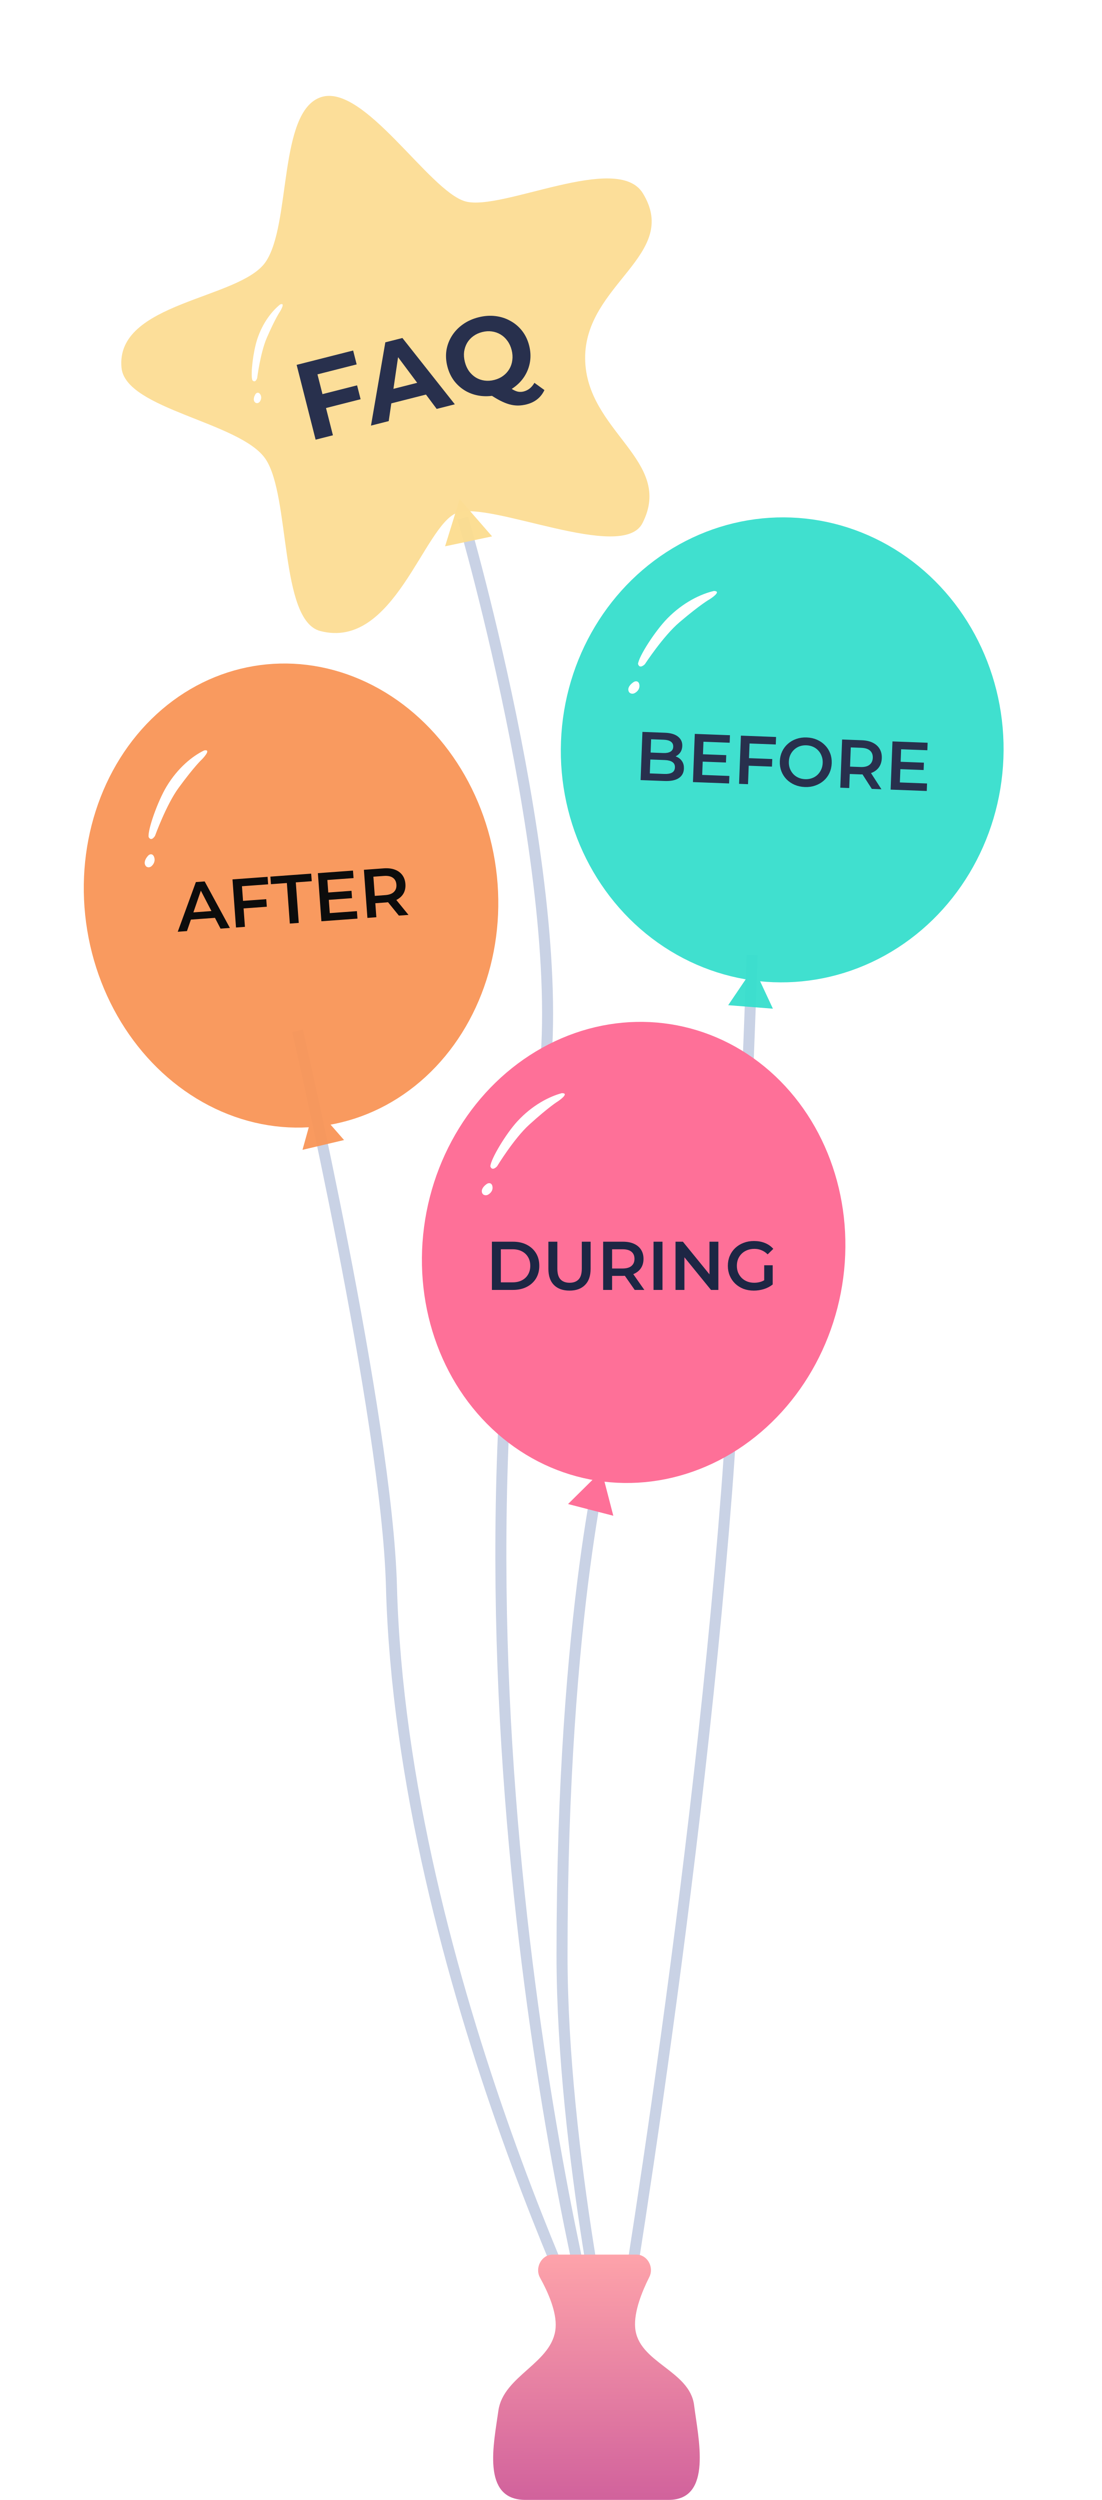 <svg width="400" height="907" viewBox="0 0 400 907" fill="none" xmlns="http://www.w3.org/2000/svg">
<path d="M220.5 522.002C220.5 522.002 204 583.123 204 709.223C204 781.212 223 866.002 223 866.002" stroke="#C9D2E5" stroke-width="4"/>
<path d="M108 374.003C108 374.003 140.466 514.148 142.081 575.406C145.817 717.148 222.788 867.522 222.788 867.522" stroke="#C9D2E5" stroke-width="4"/>
<path d="M273 346.503C273 346.503 268.338 481.979 263.77 540.921C251.602 697.903 222.44 866.308 222.44 866.308" stroke="#C9D2E5" stroke-width="4"/>
<path d="M168 188C168 188 209.529 330.145 196.081 401.065C154.081 622.558 218.081 857.08 218.081 857.08" stroke="#C9D2E5" stroke-width="4"/>
<g opacity="0.95" filter="url(#filter0_d_0_1)">
<path d="M114.186 401.408L124.884 413.629L109.8 417.177L114.186 401.408Z" fill="#F99557"/>
<ellipse rx="75.03" ry="84.338" transform="matrix(0.986 -0.168 0.162 0.987 105.641 324.921)" fill="#F99557"/>
<path d="M64.519 338.058L71.098 320.031L74.29 319.798L83.444 336.676L80.053 336.923L72.147 321.684L73.443 321.589L67.86 337.814L64.519 338.058ZM67.84 333.755L68.526 331.148L77.951 330.459L79.01 332.939L67.84 333.755ZM87.942 326.872L96.644 326.236L96.844 328.979L88.142 329.614L87.942 326.872ZM88.905 336.277L85.663 336.513L84.388 319.06L97.129 318.129L97.328 320.847L87.828 321.541L88.905 336.277ZM105.201 335.086L104.127 320.375L98.342 320.798L98.142 318.055L112.952 316.973L113.153 319.716L107.368 320.139L108.443 334.849L105.201 335.086ZM118.907 323.833L127.584 323.199L127.779 325.867L119.102 326.501L118.907 323.833ZM119.703 331.295L129.552 330.575L129.75 333.293L116.66 334.249L115.385 316.796L128.126 315.865L128.325 318.583L118.825 319.277L119.703 331.295ZM133.363 333.029L132.089 315.576L139.269 315.051C140.815 314.938 142.155 315.091 143.288 315.509C144.439 315.927 145.347 316.579 146.013 317.466C146.68 318.353 147.06 319.437 147.153 320.717C147.247 321.997 147.028 323.124 146.498 324.098C145.966 325.056 145.162 325.825 144.084 326.405C143.023 326.968 141.719 327.305 140.173 327.418L134.787 327.811L136.126 326.235L136.605 332.792L133.363 333.029ZM144.783 332.195L139.907 326.184L143.373 325.931L148.274 331.94L144.783 332.195ZM136.151 326.584L134.592 325.144L139.828 324.761C141.258 324.657 142.307 324.271 142.977 323.604C143.664 322.935 143.967 322.052 143.887 320.955C143.805 319.842 143.377 319.012 142.602 318.467C141.844 317.921 140.75 317.7 139.32 317.805L134.084 318.187L135.414 316.486L136.151 326.584Z" fill="black"/>
<path d="M64.809 285.875C60.356 291.959 56.276 303.244 56.276 303.244C56.276 303.244 54.936 305.561 53.937 303.666C53.618 300.895 57.297 290.604 60.457 285.363C64.578 278.529 69.89 274.294 74.121 272.258C77.044 271.73 73.281 275.523 73.281 275.523C73.281 275.523 70.688 277.844 64.809 285.875Z" fill="white"/>
<path d="M55.934 310.916C56.395 312.13 55.986 313.343 55.02 314.236C54.355 314.862 53.105 314.923 52.643 313.708C52.182 312.494 53.133 311.062 53.95 310.274C54.563 309.794 55.473 309.701 55.934 310.916Z" fill="white"/>
</g>
<g opacity="0.95">
<path d="M273.576 351.023L280.55 365.969L264.316 364.699L273.576 351.023Z" fill="#37DECD"/>
<ellipse cx="283.921" cy="272.064" rx="80.354" ry="84.362" transform="rotate(2.18 283.921 272.064)" fill="#37DECD"/>
<path d="M232.522 283.03L233.188 265.542L241.382 265.854C243.48 265.934 245.063 266.411 246.131 267.286C247.199 268.144 247.707 269.264 247.654 270.646C247.619 271.579 247.372 272.37 246.913 273.02C246.456 273.653 245.853 274.139 245.107 274.477C244.377 274.8 243.588 274.945 242.738 274.912L243.222 274.03C244.205 274.068 245.081 274.284 245.85 274.681C246.619 275.06 247.216 275.6 247.639 276.3C248.08 277 248.28 277.859 248.242 278.875C248.185 280.373 247.566 281.517 246.385 282.306C245.204 283.095 243.481 283.447 241.216 283.361L232.522 283.03ZM235.867 280.605L241.113 280.805C242.329 280.851 243.269 280.687 243.934 280.312C244.599 279.937 244.948 279.308 244.981 278.425C245.014 277.559 244.714 276.914 244.079 276.49C243.446 276.048 242.521 275.805 241.305 275.758L235.809 275.549L235.905 273.026L240.752 273.211C241.884 273.254 242.758 273.087 243.373 272.71C244.004 272.334 244.335 271.746 244.365 270.946C244.397 270.13 244.112 269.511 243.511 269.088C242.926 268.665 242.068 268.432 240.935 268.389L236.339 268.214L235.867 280.605ZM254.914 273.65L263.608 273.98L263.506 276.653L254.812 276.323L254.914 273.65ZM254.878 281.154L264.746 281.529L264.643 284.252L251.527 283.753L252.193 266.266L264.958 266.752L264.855 269.475L255.337 269.112L254.878 281.154ZM271.595 275.06L280.314 275.392L280.209 278.14L271.491 277.808L271.595 275.06ZM271.511 284.514L268.263 284.39L268.929 266.903L281.694 267.389L281.591 270.112L272.073 269.749L271.511 284.514ZM292.159 285.55C290.793 285.498 289.544 285.225 288.412 284.732C287.28 284.238 286.305 283.576 285.486 282.744C284.667 281.895 284.046 280.921 283.621 279.821C283.196 278.704 283.009 277.496 283.058 276.197C283.107 274.898 283.386 273.716 283.893 272.651C284.402 271.57 285.096 270.645 285.975 269.878C286.856 269.094 287.879 268.5 289.046 268.094C290.212 267.688 291.469 267.51 292.819 267.562C294.184 267.614 295.425 267.886 296.54 268.379C297.672 268.872 298.647 269.543 299.466 270.392C300.285 271.223 300.906 272.198 301.331 273.315C301.756 274.415 301.944 275.615 301.894 276.914C301.845 278.213 301.566 279.403 301.058 280.484C300.55 281.566 299.856 282.49 298.976 283.257C298.096 284.024 297.073 284.611 295.907 285.017C294.757 285.423 293.508 285.601 292.159 285.55ZM292.242 282.701C293.125 282.734 293.947 282.616 294.708 282.344C295.469 282.073 296.134 281.673 296.705 281.144C297.276 280.599 297.725 279.966 298.053 279.244C298.398 278.507 298.588 277.688 298.622 276.789C298.656 275.89 298.529 275.068 298.24 274.323C297.969 273.562 297.569 272.896 297.04 272.326C296.512 271.739 295.879 271.281 295.141 270.953C294.403 270.624 293.593 270.443 292.71 270.41C291.827 270.376 291.006 270.495 290.245 270.766C289.501 271.038 288.835 271.446 288.247 271.991C287.676 272.52 287.218 273.153 286.874 273.89C286.546 274.612 286.365 275.422 286.331 276.321C286.297 277.204 286.416 278.026 286.687 278.787C286.975 279.548 287.383 280.223 287.911 280.81C288.44 281.38 289.073 281.83 289.811 282.158C290.549 282.486 291.36 282.667 292.242 282.701ZM305.004 285.788L305.67 268.301L312.864 268.575C314.413 268.634 315.728 268.934 316.808 269.476C317.905 270.018 318.735 270.766 319.299 271.722C319.863 272.677 320.121 273.796 320.072 275.079C320.023 276.361 319.682 277.457 319.046 278.367C318.412 279.26 317.527 279.935 316.392 280.393C315.275 280.834 313.942 281.025 312.393 280.966L306.997 280.761L308.502 279.342L308.252 285.912L305.004 285.788ZM316.446 286.224L312.265 279.71L315.738 279.842L319.943 286.357L316.446 286.224ZM308.488 279.691L307.098 278.087L312.345 278.287C313.777 278.342 314.863 278.074 315.602 277.485C316.359 276.897 316.758 276.053 316.8 274.954C316.842 273.838 316.508 272.967 315.798 272.339C315.105 271.712 314.042 271.372 312.61 271.317L307.364 271.118L308.874 269.574L308.488 279.691ZM326.664 276.38L335.357 276.711L335.256 279.384L326.562 279.053L326.664 276.38ZM326.628 283.884L336.496 284.26L336.392 286.983L323.277 286.484L323.943 268.997L336.708 269.482L336.605 272.205L327.087 271.843L326.628 283.884Z" fill="#1D2644"/>
<path d="M246.626 225.771C240.726 230.787 234.085 240.968 234.085 240.968C234.085 240.968 232.205 242.953 231.587 240.89C231.858 238.114 237.871 228.821 242.257 224.358C247.976 218.539 254.36 215.511 259.154 214.406C262.277 214.502 257.583 217.423 257.583 217.423C257.583 217.423 254.413 219.149 246.626 225.771Z" fill="white"/>
<path d="M232.074 248.398C232.286 249.682 231.602 250.783 230.414 251.454C229.595 251.926 228.295 251.724 228.083 250.44C227.871 249.156 229.159 247.955 230.171 247.355C230.906 247.015 231.862 247.114 232.074 248.398Z" fill="white"/>
</g>
<g opacity="0.95">
<path d="M166.849 181.078L178.612 194.611L161.554 198.21L166.849 181.078Z" fill="#FCDC8F"/>
<path opacity="0.95" d="M116.475 35.259C132.054 30.048 155.731 69.346 168.896 73.059C182.061 76.772 224.112 55.06 233.341 70.122C247.088 92.56 212.181 103.079 212.396 130.059C212.608 156.596 244.869 167.016 233.193 189.826C225.907 204.06 177.944 181.674 165.896 186.055C153.848 190.436 143.055 235.965 116.236 228.944C101.396 225.059 105.452 180.023 96.396 166.559C87.34 153.095 45.556 148.559 44.101 133.416C41.807 109.559 87.04 108.678 96.396 95.059C105.752 81.44 100.896 40.469 116.475 35.259Z" fill="#FCDC8F"/>
<path d="M116.588 143.117L129.614 139.809L130.894 144.849L117.868 148.157L116.588 143.117ZM120.844 157.925L114.564 159.52L107.671 132.382L128.18 127.173L129.46 132.213L115.232 135.827L120.844 157.925ZM134.66 154.416L139.863 124.206L146.066 122.63L165.093 146.687L158.503 148.361L142.492 126.922L144.974 126.292L141.095 152.782L134.66 154.416ZM139.231 147.065L139.686 141.873L153.643 138.328L156.56 142.663L139.231 147.065ZM180.791 143.195C178.672 143.733 176.606 143.886 174.594 143.655C172.607 143.416 170.781 142.835 169.116 141.909C167.476 140.978 166.064 139.754 164.882 138.239C163.725 136.717 162.89 134.948 162.378 132.932C161.866 130.916 161.755 128.963 162.046 127.073C162.362 125.177 163.031 123.425 164.054 121.817C165.076 120.209 166.403 118.827 168.035 117.67C169.667 116.512 171.543 115.664 173.662 115.126C175.807 114.581 177.86 114.431 179.821 114.676C181.807 114.914 183.621 115.499 185.26 116.431C186.919 117.33 188.34 118.538 189.523 120.053C190.706 121.569 191.557 123.347 192.075 125.389C192.587 127.405 192.688 129.374 192.379 131.296C192.062 133.192 191.393 134.944 190.371 136.552C189.368 138.128 188.05 139.494 186.418 140.651C184.812 141.802 182.936 142.65 180.791 143.195ZM191.137 146.717C190.077 146.986 189.039 147.125 188.024 147.136C187.034 147.139 186.009 147.001 184.947 146.72C183.911 146.433 182.778 145.978 181.546 145.355C180.341 144.726 178.993 143.913 177.501 142.916L183.669 139.575C184.609 140.354 185.449 140.953 186.188 141.37C186.927 141.788 187.597 142.044 188.199 142.139C188.827 142.227 189.451 142.192 190.071 142.035C191.725 141.615 193.028 140.568 193.979 138.896L197.617 141.521C196.347 144.21 194.186 145.942 191.137 146.717ZM179.432 137.845C180.647 137.536 181.706 137.047 182.609 136.378C183.538 135.701 184.291 134.877 184.87 133.905C185.448 132.933 185.81 131.864 185.954 130.699C186.118 129.502 186.039 128.27 185.717 127.004C185.389 125.712 184.871 124.592 184.162 123.643C183.479 122.689 182.652 121.922 181.68 121.344C180.707 120.765 179.652 120.401 178.513 120.25C177.4 120.092 176.236 120.168 175.021 120.476C173.806 120.785 172.734 121.277 171.806 121.953C170.877 122.629 170.123 123.453 169.545 124.426C168.992 125.392 168.631 126.46 168.461 127.631C168.316 128.796 168.408 130.025 168.736 131.317C169.058 132.583 169.563 133.707 170.253 134.687C170.961 135.635 171.789 136.402 172.735 136.987C173.707 137.565 174.763 137.93 175.902 138.081C177.041 138.232 178.218 138.153 179.432 137.845Z" fill="#1D2644"/>
<path d="M96.87 122.499C94.502 127.923 93.34 137.191 93.34 137.191C93.34 137.191 92.714 139.189 91.607 137.953C90.871 135.928 91.898 127.485 93.415 122.94C95.394 117.015 98.753 112.819 101.663 110.483C103.83 109.531 101.591 113.1 101.591 113.1C101.591 113.1 99.996 115.339 96.87 122.499Z" fill="white"/>
<path d="M94.431 143.03C95.002 143.856 94.899 144.847 94.31 145.702C93.907 146.299 92.951 146.582 92.38 145.756C91.809 144.93 92.291 143.672 92.784 142.923C93.173 142.446 93.86 142.203 94.431 143.03Z" fill="white"/>
</g>
<path d="M218.392 533.628L222.622 549.944L206.183 545.687L218.392 533.628Z" fill="#FE7098"/>
<ellipse rx="76.618" ry="83.903" transform="matrix(0.993 0.12 -0.13 0.991 230 454.401)" fill="#FE7098"/>
<path d="M192.117 408.034C186.538 413.09 180.427 423.154 180.427 423.154C180.427 423.154 178.664 425.139 177.982 423.171C178.144 420.484 183.675 411.298 187.796 406.832C193.168 401.009 199.295 397.853 203.939 396.611C206.994 396.59 202.516 399.579 202.516 399.579C202.516 399.579 199.482 401.361 192.117 408.034Z" fill="white"/>
<path d="M178.738 430.396C178.993 431.627 178.365 432.714 177.229 433.404C176.446 433.891 175.168 433.743 174.913 432.512C174.659 431.281 175.873 430.075 176.839 429.46C177.545 429.104 178.483 429.165 178.738 430.396Z" fill="white"/>
<path d="M178.55 468.007V450.507H186.2C188.1 450.507 189.766 450.874 191.2 451.607C192.633 452.34 193.75 453.357 194.55 454.657C195.35 455.957 195.75 457.49 195.75 459.257C195.75 461.007 195.35 462.54 194.55 463.857C193.75 465.157 192.633 466.174 191.2 466.907C189.766 467.64 188.1 468.007 186.2 468.007H178.55ZM181.8 465.257H186.05C187.366 465.257 188.5 465.007 189.45 464.507C190.416 464.007 191.158 463.307 191.675 462.407C192.208 461.507 192.475 460.457 192.475 459.257C192.475 458.04 192.208 456.99 191.675 456.107C191.158 455.207 190.416 454.507 189.45 454.007C188.5 453.507 187.366 453.257 186.05 453.257H181.8V465.257ZM206.729 468.257C204.329 468.257 202.446 467.582 201.079 466.232C199.729 464.882 199.054 462.932 199.054 460.382V450.507H202.304V460.257C202.304 462.057 202.687 463.365 203.454 464.182C204.237 464.999 205.337 465.407 206.754 465.407C208.171 465.407 209.262 464.999 210.029 464.182C210.796 463.365 211.179 462.057 211.179 460.257V450.507H214.379V460.382C214.379 462.932 213.696 464.882 212.329 466.232C210.979 467.582 209.112 468.257 206.729 468.257ZM218.93 468.007V450.507H226.13C227.68 450.507 229.005 450.757 230.105 451.257C231.222 451.757 232.08 452.474 232.68 453.407C233.28 454.34 233.58 455.449 233.58 456.732C233.58 458.015 233.28 459.124 232.68 460.057C232.08 460.974 231.222 461.682 230.105 462.182C229.005 462.665 227.68 462.907 226.13 462.907H220.73L222.18 461.432V468.007H218.93ZM230.38 468.007L225.955 461.657H229.43L233.88 468.007H230.38ZM222.18 461.782L220.73 460.232H225.98C227.414 460.232 228.489 459.924 229.205 459.307C229.939 458.69 230.305 457.832 230.305 456.732C230.305 455.615 229.939 454.757 229.205 454.157C228.489 453.557 227.414 453.257 225.98 453.257H220.73L222.18 451.657V461.782ZM237.217 468.007V450.507H240.467V468.007H237.217ZM245.2 468.007V450.507H247.875L258.85 463.982H257.525V450.507H260.75V468.007H258.075L247.1 454.532H248.425V468.007H245.2ZM273.614 468.257C272.248 468.257 270.989 468.04 269.839 467.607C268.706 467.157 267.714 466.532 266.864 465.732C266.014 464.915 265.356 463.957 264.889 462.857C264.423 461.757 264.189 460.557 264.189 459.257C264.189 457.957 264.423 456.757 264.889 455.657C265.356 454.557 266.014 453.607 266.864 452.807C267.731 451.99 268.739 451.365 269.889 450.932C271.039 450.482 272.298 450.257 273.664 450.257C275.148 450.257 276.481 450.499 277.664 450.982C278.864 451.465 279.873 452.174 280.689 453.107L278.639 455.107C277.956 454.424 277.214 453.924 276.414 453.607C275.631 453.274 274.764 453.107 273.814 453.107C272.898 453.107 272.048 453.257 271.264 453.557C270.481 453.857 269.806 454.282 269.239 454.832C268.673 455.382 268.231 456.032 267.914 456.782C267.614 457.532 267.464 458.357 267.464 459.257C267.464 460.14 267.614 460.957 267.914 461.707C268.231 462.457 268.673 463.115 269.239 463.682C269.806 464.232 270.473 464.657 271.239 464.957C272.006 465.257 272.856 465.407 273.789 465.407C274.656 465.407 275.489 465.274 276.289 465.007C277.106 464.724 277.881 464.257 278.614 463.607L280.464 466.032C279.548 466.765 278.481 467.324 277.264 467.707C276.064 468.074 274.848 468.257 273.614 468.257ZM277.389 465.607V459.057H280.464V466.032L277.389 465.607Z" fill="#1D2644"/>
<path d="M230.979 818H200.649C196.54 818 194.032 822.798 196.02 826.394C199.01 831.8 202.074 838.843 201.678 844.474C200.771 857.368 182.65 861.819 180.892 874.677C179.289 886.398 174.572 907 190.708 907H242.694C258.83 907 253.4 884.416 251.951 872.687C250.376 859.935 231.557 857.249 230.547 844.474C230.097 838.782 232.95 831.585 235.694 826.132C237.493 822.557 234.98 818 230.979 818Z" fill="url(#paint0_linear_0_1)"/>
<defs>
<filter id="filter0_d_0_1" x="0.417" y="210.732" width="210.449" height="236.445" filterUnits="userSpaceOnUse" color-interpolation-filters="sRGB">
<feFlood flood-opacity="0" result="BackgroundImageFix"/>
<feColorMatrix in="SourceAlpha" type="matrix" values="0 0 0 0 0 0 0 0 0 0 0 0 0 0 0 0 0 0 127 0" result="hardAlpha"/>
<feOffset/>
<feGaussianBlur stdDeviation="15"/>
<feComposite in2="hardAlpha" operator="out"/>
<feColorMatrix type="matrix" values="0 0 0 0 0.988 0 0 0 0 0.863 0 0 0 0 0.561 0 0 0 1 0"/>
<feBlend mode="normal" in2="BackgroundImageFix" result="effect1_dropShadow_0_1"/>
<feBlend mode="normal" in="SourceGraphic" in2="effect1_dropShadow_0_1" result="shape"/>
</filter>
<linearGradient id="paint0_linear_0_1" x1="216.5" y1="818" x2="216" y2="958.5" gradientUnits="userSpaceOnUse">
<stop stop-color="#FEA3AA"/>
<stop offset="1" stop-color="#B73C94"/>
</linearGradient>
</defs>
</svg>
